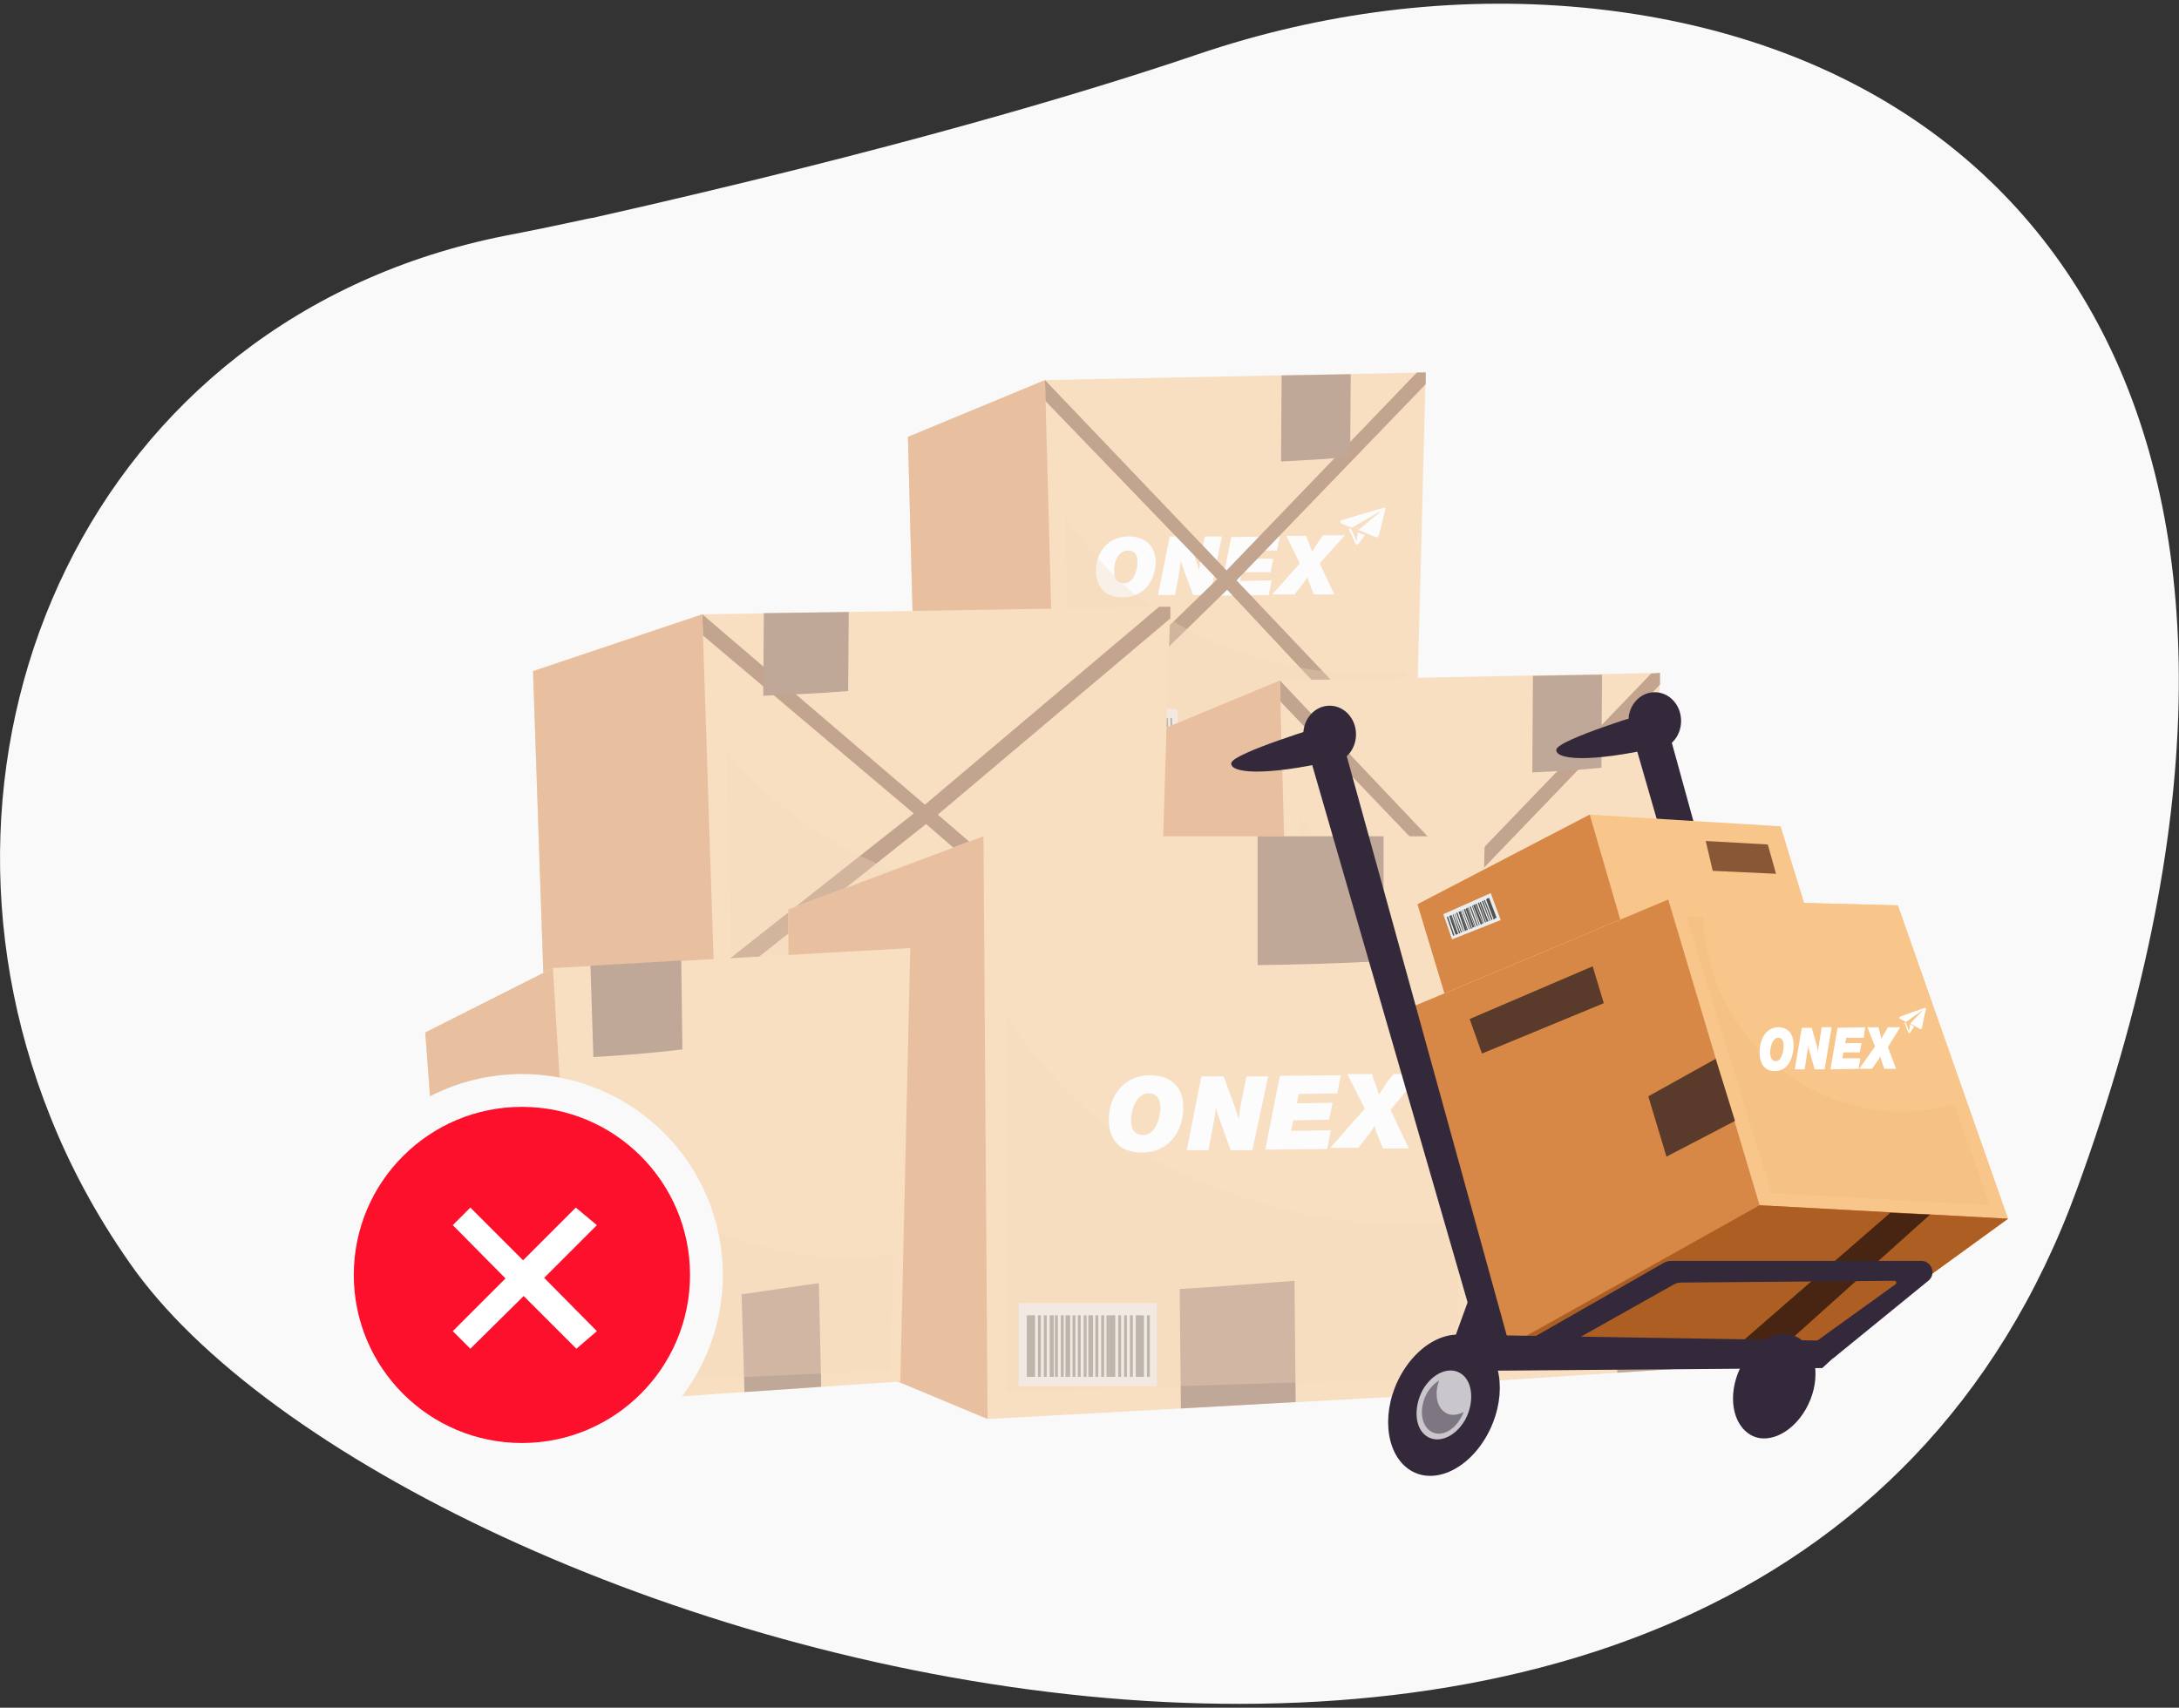 <?xml version="1.0" encoding="utf-8"?>
<!-- Generator: Adobe Illustrator 22.1.0, SVG Export Plug-In . SVG Version: 6.00 Build 0)  -->
<svg version="1.1" id="Layer_1" xmlns="http://www.w3.org/2000/svg" xmlns:xlink="http://www.w3.org/1999/xlink" x="0px" y="0px"
	 viewBox="0 0 372 291.6" style="enable-background:new 0 0 372 291.6;" xml:space="preserve">
<rect x="0" y="0" width="372" height="291.6" fill="#333333" stroke="none"/>
<style type="text/css">
	.st0{fill:#F9F9FA;}
	.st1{fill:#F7C589;}
	.st2{opacity:0.32;fill:#EDB779;}
	.st3{fill:#F8D5AA;}
	.st4{fill:#D68745;}
	.st5{fill:#875737;}
	.st6{opacity:0.55;fill:#A56D3F;}
	.st7{fill:#8D5022;}
	.st8{fill:#E9EBEC;}
	.st9{fill:#515252;}
	.st10{fill:#121F23;}
	.st11{opacity:0.5;fill:url(#SVGID_1_);}
	.st12{fill:#4D5051;enable-background:new    ;}
	.st13{opacity:0.5;fill:#262626;}
	.st14{opacity:0.5;fill:url(#SVGID_2_);}
	.st15{fill:url(#SVGID_3_);}
	.st16{fill:#5DBA2F;enable-background:new    ;}
	.st17{opacity:0.5;fill:url(#SVGID_4_);}
	.st18{fill:url(#SVGID_5_);}
	.st19{fill:url(#SVGID_6_);}
	.st20{fill:#1A2E35;}
	.st21{fill:url(#SVGID_7_);}
	.st22{fill:#FFF5E0;}
	.st23{opacity:0.5;fill:url(#SVGID_8_);}
	.st24{fill:#392F51;}
	.st25{opacity:0.5;fill:url(#SVGID_9_);}
	.st26{fill:url(#SVGID_10_);}
	.st27{fill:url(#SVGID_11_);}
	.st28{opacity:0.5;fill:url(#SVGID_12_);}
	.st29{fill:url(#SVGID_13_);}
	.st30{opacity:0.5;fill:url(#SVGID_14_);}
	.st31{opacity:0.5;fill:url(#SVGID_15_);}
	.st32{fill:url(#SVGID_16_);}
	.st33{fill:#FFA490;}
	.st34{fill:url(#SVGID_17_);}
	.st35{fill:url(#SVGID_18_);}
	.st36{opacity:0.5;fill:url(#SVGID_19_);}
	.st37{opacity:0.5;fill:url(#SVGID_20_);}
	.st38{opacity:0.5;fill:url(#SVGID_21_);}
	.st39{opacity:0.5;fill:url(#SVGID_22_);}
	.st40{opacity:0.5;fill:url(#SVGID_23_);}
	.st41{opacity:0.5;fill:url(#SVGID_24_);}
	.st42{opacity:0.5;fill:url(#SVGID_25_);}
	.st43{opacity:0.2;fill:url(#SVGID_26_);}
	.st44{fill:url(#SVGID_27_);}
	.st45{opacity:0.5;fill:url(#SVGID_28_);}
	.st46{fill:url(#SVGID_29_);}
	.st47{fill:url(#SVGID_30_);}
	.st48{opacity:0.1;fill:#1A2E35;enable-background:new    ;}
	.st49{fill:#FFFFFF;}
	.st50{opacity:0.1;enable-background:new    ;}
	.st51{fill:url(#SVGID_31_);}
	.st52{fill:none;stroke:#1A2E35;stroke-width:4.435;stroke-linecap:round;stroke-linejoin:round;stroke-miterlimit:10;}
	.st53{opacity:0.4;fill:#FFFFFF;enable-background:new    ;}
	.st54{opacity:0.2;fill:#FFFFFF;enable-background:new    ;}
	.st55{opacity:0.6;fill:#FFFFFF;enable-background:new    ;}
	.st56{fill:#5DBA2F;}
	.st57{fill:#8F6F47;}
	.st58{fill:#BF9E6E;}
	.st59{opacity:0.2;enable-background:new    ;}
	.st60{opacity:0.4;enable-background:new    ;}
	.st61{fill:#C3724A;}
	.st62{fill:#D5834A;}
	.st63{fill:#EB9B6D;}
	.st64{fill:#D78846;}
	.st65{opacity:0.55;fill:#A66D40;}
	.st66{fill:#F8C58A;}
	.st67{fill:#885736;}
	.st68{fill:#8D4F22;}
	.st69{fill:#EAECED;}
	.st70{fill:#515151;}
	.st71{fill:#FFB87F;}
	.st72{opacity:0.55;fill:#D5AF7F;}
	.st73{opacity:0.65;fill:#C5A084;}
	.st74{fill:#F9E6E0;}
	.st75{clip-path:url(#SVGID_33_);}
	.st76{opacity:0.3;fill:url(#SVGID_34_);}
	.st77{opacity:0.32;fill:#EEB87A;}
	.st78{fill:#84543B;}
	.st79{fill:#FAD6AB;}
	.st80{opacity:0.32;fill:#FBE2C4;}
	.st81{fill:#EDE2DB;}
	.st82{fill:#90898B;}
	.st83{fill:#FDEBD6;}
	.st84{opacity:0.32;fill:#B28567;}
	.st85{opacity:0.5;}
	.st86{fill:#FC102C;}
	.st87{fill:#34283B;}
	.st88{fill:#AC5E23;}
	.st89{fill:#482513;}
	.st90{fill:#CAC7CC;}
	.st91{fill:#7E7783;}
	.st92{fill:#5A3A2A;}
</style>
<path class="st0" d="M86.5,40.2c-71.3,14-103.2,87.4-77.9,150.5c3.3,8.3,7.7,16.6,13.5,24.9c46.1,66.5,278.7,135.1,332.5-12.6
	C400,78.5,351,9,270.3,1.3c-22.3-2.1-44.7,0.8-65.9,8c-18.2,6.2-51.7,16.3-103.2,27.9C101.2,37.1,95.4,38.5,86.5,40.2z"/>
<g>
	<g class="st85">
		<polygon class="st66" points="155,74.6 178.4,64.9 243.4,63.6 241.5,137.2 180.4,138.5 156.4,127.5 		"/>
		<g>
			<g>
				<path class="st49" d="M191.7,102c-2.8,0-4.5-1.5-4.6-4.4c0-3.4,2.1-6,5.6-6c2.7,0,4.5,1.5,4.6,4.2
					C197.3,99.1,195.3,102,191.7,102z M190.2,97.7c0,1.2,0.6,1.9,1.7,1.9c1.7,0,2.3-2.4,2.3-3.7c0-1-0.4-1.9-1.6-1.9
					C190.8,94,190.1,96.2,190.2,97.7z"/>
				<path class="st49" d="M206.6,101.6l-2.9,0l-1.5-4c-0.2-0.6-0.5-1.3-0.6-1.9c-0.1,0.7-0.2,1.4-0.3,2.1l-0.7,3.8l-2.9,0l2-10l3,0
					l1.4,3.9c0.4,1.1,0.4,1.2,0.6,1.9c0.1-0.8,0.2-1.6,0.3-2.3l0.7-3.5l2.9,0L206.6,101.6z"/>
				<path class="st49" d="M218,94l-5.2,0.1l-0.3,1.3l4.9,0l-0.5,2.3l-4.9,0l-0.3,1.5l5.4-0.1l-0.5,2.5l-8.4,0.1l2-10l8.3-0.1L218,94
					z"/>
				<path class="st49" d="M225.3,96.2l2.5,5.3l-3.5,0l-0.6-1.5c-0.2-0.5-0.4-1-0.5-1.5c-0.2,0.5-0.8,1.2-1.1,1.6l-1.1,1.4l-3.8,0
					l4.7-5.3l-2.3-4.7l3.4,0l0.4,1.1c0.2,0.5,0.4,1.1,0.6,1.6c0.4-0.6,0.8-1.2,1-1.6l0.9-1.2l3.7,0L225.3,96.2z"/>
			</g>
			<g>
				<path class="st49" d="M231.6,92.4l-0.9-2l-0.5-0.2c0,0,0.9,1.9,1.2,2.6c0.1,0.2,0.4,0.2,0.5,0.1c0.3-0.4,1.1-1.5,1.1-1.5
					l-1.2-0.5L231.6,92.4z"/>
				<path class="st49" d="M236.3,86.7c-1.6,0.4-5.5,1.6-7.2,2.1c-0.3,0.1-0.4,0.4-0.1,0.6c0.5,0.2,1.1,0.5,1.8,0.7l5.2-3l-4.1,3.4
					c1.2,0.5,2.3,0.9,2.9,1.2c0.3,0.1,0.5,0,0.6-0.3c0.3-1,0.9-3.6,1.1-4.5C236.6,86.8,236.4,86.7,236.3,86.7z"/>
			</g>
		</g>
		<polygon class="st64" points="155,74.6 178.4,64.9 180.4,138.5 156.4,127.5 		"/>
		<polygon class="st68" points="241.6,135 241.7,131.4 211.1,99.1 243.4,65.6 243.4,63.6 241.9,63.6 209.4,97.4 178.4,64.9 
			178.5,68.5 207.8,98.9 175,130.7 175,134.4 209.5,100.7 		"/>
		<path class="st67" d="M218.8,64.1l-0.1,14.7c3.9-0.2,7.8-0.4,11.8-0.8l0.1-14.1L218.8,64.1z"/>
		<path class="st67" d="M226.1,119.3c-4.9,0.5-9.8,0.9-14.6,1.3l0.2,17.2l14.7-0.3L226.1,119.3z"/>
		<g>
			<polygon class="st69" points="201.2,131.6 184.2,131 184,120.7 201,121.1 			"/>
			<polygon class="st70" points="185.9,129.9 185.1,129.9 184.9,122.3 185.8,122.3 			"/>
			<polygon class="st70" points="186.1,129.9 185.8,129.9 185.6,122.3 185.9,122.3 			"/>
			<polygon class="st70" points="186.8,130 186.5,130 186.3,122.3 186.7,122.3 			"/>
			<polygon class="st70" points="187.5,130 187.2,130 187,122.3 187.4,122.3 			"/>
			<polygon class="st70" points="188.3,130 187.9,130 187.7,122.3 188.2,122.4 			"/>
			<polygon class="st70" points="188.9,130 188.6,130 188.4,122.4 188.8,122.4 			"/>
			<polygon class="st70" points="189.6,130 189.3,130 189.1,122.4 189.5,122.4 			"/>
			<polygon class="st70" points="190.4,130.1 189.8,130.1 189.7,122.4 190.3,122.4 			"/>
			<polygon class="st70" points="191,130.1 190.7,130.1 190.5,122.4 190.9,122.4 			"/>
			<polygon class="st70" points="191.7,130.1 191.4,130.1 191.3,122.4 191.6,122.4 			"/>
			<polygon class="st70" points="192.4,130.1 192.1,130.1 192,122.4 192.3,122.5 			"/>
			<polygon class="st70" points="193.3,130.2 192.7,130.1 192.5,122.5 193.1,122.5 			"/>
			<polygon class="st70" points="193.8,130.2 193.5,130.2 193.4,122.5 193.7,122.5 			"/>
			<polygon class="st70" points="194.6,130.2 194.2,130.2 194.1,122.5 194.4,122.5 			"/>
			<polygon class="st70" points="195.3,130.2 194.9,130.2 194.8,122.5 195.1,122.5 			"/>
			<polygon class="st70" points="195.9,130.2 195.2,130.2 195.1,122.5 195.8,122.5 			"/>
			<polygon class="st70" points="196.7,130.3 196.3,130.3 196.2,122.6 196.6,122.6 			"/>
			<polygon class="st70" points="197.4,130.3 197.1,130.3 196.9,122.6 197.3,122.6 			"/>
			<polygon class="st70" points="198.1,130.3 197.8,130.3 197.7,122.6 198,122.6 			"/>
			<polygon class="st70" points="198.8,130.3 198.5,130.3 198.4,122.6 198.7,122.6 			"/>
			<polygon class="st70" points="199.5,130.3 198.7,130.3 198.5,122.6 199.4,122.6 			"/>
			<polygon class="st70" points="200.3,130.4 199.9,130.4 199.8,122.6 200.1,122.6 			"/>
		</g>
		<path class="st77" d="M200.8,106.4c-8.2-4.7-14.5-11.6-19-18.4l0.9,47.1l57,0l0.2-20.4C226.7,116.3,211.8,112.7,200.8,106.4z"/>
		<g>
			<polygon class="st66" points="195.1,125.9 218.5,116.2 283.4,114.9 281.5,188.5 220.5,189.8 196.5,178.9 			"/>
			<polygon class="st68" points="281.6,186.4 281.7,182.8 251.1,150.5 283.4,116.9 283.4,114.9 281.9,115 249.4,148.8 218.5,116.2 
				218.6,119.8 247.8,150.3 215.1,182.1 215.1,185.8 249.5,152 			"/>
			<polygon class="st64" points="195.1,125.9 218.5,116.2 220.5,189.8 196.5,178.9 			"/>
			<path class="st67" d="M261.7,115.4l-0.1,16.5c3.9-0.2,7.8-0.4,11.8-0.8l0.1-15.9L261.7,115.4z"/>
			<path class="st67" d="M266.1,170.7c-4.9,0.5-9.8,0.9-14.6,1.3l0.2,17.2l14.6-0.3L266.1,170.7z"/>
			<g>
				<polygon class="st69" points="241.2,182.9 224.2,182.4 224,172.1 241.1,172.5 				"/>
				<polygon class="st70" points="226,181.3 225.1,181.3 225,173.6 225.8,173.7 				"/>
				<polygon class="st70" points="226.1,181.3 225.8,181.3 225.7,173.6 226,173.7 				"/>
				<polygon class="st70" points="226.8,181.3 226.5,181.3 226.4,173.7 226.7,173.7 				"/>
				<polygon class="st70" points="227.5,181.3 227.2,181.3 227.1,173.7 227.4,173.7 				"/>
				<polygon class="st70" points="228.4,181.4 227.9,181.4 227.8,173.7 228.3,173.7 				"/>
				<polygon class="st70" points="228.9,181.4 228.6,181.4 228.5,173.7 228.8,173.7 				"/>
				<polygon class="st70" points="229.7,181.4 229.3,181.4 229.2,173.7 229.5,173.7 				"/>
				<polygon class="st70" points="230.5,181.4 229.9,181.4 229.8,173.7 230.3,173.8 				"/>
				<polygon class="st70" points="231.1,181.4 230.7,181.4 230.6,173.8 230.9,173.8 				"/>
				<polygon class="st70" points="231.8,181.5 231.4,181.5 231.3,173.8 231.6,173.8 				"/>
				<polygon class="st70" points="232.5,181.5 232.1,181.5 232,173.8 232.3,173.8 				"/>
				<polygon class="st70" points="233.3,181.5 232.7,181.5 232.6,173.8 233.2,173.8 				"/>
				<polygon class="st70" points="233.9,181.5 233.5,181.5 233.4,173.8 233.8,173.8 				"/>
				<polygon class="st70" points="234.6,181.6 234.3,181.5 234.1,173.9 234.5,173.9 				"/>
				<polygon class="st70" points="235.3,181.6 235,181.6 234.8,173.9 235.2,173.9 				"/>
				<polygon class="st70" points="236,181.6 235.3,181.6 235.2,173.9 235.9,173.9 				"/>
				<polygon class="st70" points="236.7,181.6 236.4,181.6 236.3,173.9 236.6,173.9 				"/>
				<polygon class="st70" points="237.4,181.6 237.1,181.6 237,173.9 237.3,173.9 				"/>
				<polygon class="st70" points="238.1,181.7 237.8,181.6 237.7,173.9 238,174 				"/>
				<polygon class="st70" points="238.9,181.7 238.5,181.7 238.4,174 238.7,174 				"/>
				<polygon class="st70" points="239.5,181.7 238.7,181.7 238.6,174 239.4,174 				"/>
				<polygon class="st70" points="240.3,181.7 239.9,181.7 239.8,174 240.2,174 				"/>
			</g>
			<path class="st77" d="M240.8,157.8c-8.2-4.7-14.5-11.6-19-18.4l0.9,47.1l57,0l0.2-20.4C266.6,167.6,251.9,164.1,240.8,157.8z"/>
		</g>
		<g>
			<polygon class="st66" points="91,114.6 119.9,104.9 199.8,103.6 197.5,177.2 122.3,178.5 92.8,167.5 			"/>
			<polygon class="st68" points="197.6,175 197.7,171.4 160.1,139.1 199.8,105.6 199.8,103.6 197.9,103.6 157.9,137.4 119.9,104.9 
				120,108.5 156,138.9 115.7,170.7 115.7,174.4 158.1,140.7 			"/>
			<polygon class="st64" points="91,114.6 119.9,104.9 122.3,178.5 92.8,167.5 			"/>
			<path class="st67" d="M130.4,104.7l-0.1,14.1c4.8-0.2,9.6-0.4,14.5-0.8l0.1-13.5L130.4,104.7z"/>
			<path class="st67" d="M178.5,159.3c-6,0.5-12.1,0.9-18,1.3l0.3,17.2l18-0.3L178.5,159.3z"/>
			<path class="st77" d="M147.4,146.4c-10.1-4.7-17.9-11.6-23.4-18.4l1.1,47.1l70.1,0l0.3-20.4C179.2,156.3,161,152.8,147.4,146.4z"
				/>
		</g>
		<g>
			<polygon class="st66" points="230.5,181.3 249.9,172.5 302.2,169.9 300.7,232.8 250,236.1 230.2,227.2 			"/>
			<polygon class="st64" points="230.5,181.3 249.9,172.5 250,236.1 230.2,227.2 			"/>
			<path class="st67" d="M264.6,182.2c4.4-0.3,8.8-0.6,13.3-1l0.2-10l-13.2,0.7L264.6,182.2z"/>
			<path class="st67" d="M288.1,217.7c-4,0.6-8,1.1-12,1.6l0,15.1l12.1-0.8L288.1,217.7z"/>
			<g>
				<polygon class="st69" points="267.4,229.3 253.3,229.4 253.3,220.3 267.4,220.1 				"/>
				<polygon class="st70" points="254.8,228.4 254.1,228.4 254.1,221.6 254.8,221.6 				"/>
				<polygon class="st70" points="254.9,228.4 254.6,228.4 254.6,221.6 254.9,221.6 				"/>
				<polygon class="st70" points="255.5,228.4 255.2,228.4 255.2,221.6 255.5,221.6 				"/>
				<polygon class="st70" points="256.1,228.3 255.8,228.4 255.8,221.6 256.1,221.6 				"/>
				<polygon class="st70" points="256.8,228.3 256.4,228.3 256.4,221.6 256.8,221.6 				"/>
				<polygon class="st70" points="257.2,228.3 257,228.3 257,221.6 257.3,221.6 				"/>
				<polygon class="st70" points="257.8,228.3 257.5,228.3 257.6,221.6 257.8,221.6 				"/>
				<polygon class="st70" points="258.5,228.3 258,228.3 258,221.6 258.5,221.6 				"/>
				<polygon class="st70" points="259,228.3 258.7,228.3 258.7,221.6 259,221.6 				"/>
				<polygon class="st70" points="259.6,228.3 259.3,228.3 259.3,221.6 259.6,221.6 				"/>
				<polygon class="st70" points="260.2,228.3 259.9,228.3 259.9,221.6 260.2,221.6 				"/>
				<polygon class="st70" points="260.9,228.3 260.4,228.3 260.4,221.6 260.9,221.6 				"/>
				<polygon class="st70" points="261.3,228.3 261.1,228.3 261.1,221.5 261.4,221.5 				"/>
				<polygon class="st70" points="261.9,228.3 261.6,228.3 261.7,221.5 262,221.5 				"/>
				<polygon class="st70" points="262.5,228.3 262.2,228.3 262.3,221.5 262.5,221.5 				"/>
				<polygon class="st70" points="263.1,228.3 262.5,228.3 262.5,221.5 263.1,221.5 				"/>
				<polygon class="st70" points="263.7,228.3 263.4,228.3 263.4,221.5 263.7,221.5 				"/>
				<polygon class="st70" points="264.3,228.3 264,228.3 264,221.5 264.3,221.5 				"/>
				<polygon class="st70" points="264.9,228.3 264.6,228.3 264.6,221.5 264.9,221.5 				"/>
				<polygon class="st70" points="265.5,228.3 265.2,228.3 265.2,221.5 265.5,221.5 				"/>
				<polygon class="st70" points="266,228.3 265.3,228.3 265.4,221.5 266.1,221.5 				"/>
				<polygon class="st70" points="266.7,228.2 266.4,228.3 266.4,221.5 266.7,221.5 				"/>
			</g>
			<path class="st77" d="M267.4,207.3c-6.7-3.8-11.8-9.6-15.3-15.3l-0.2,41l47.2-2l0.2-17.8C288.5,215,276.4,212.5,267.4,207.3z"/>
		</g>
		<g>
			<polygon class="st66" points="134.6,155.3 167.9,142.8 253.5,142.8 251.1,237.8 168.6,242.3 134.6,228.1 			"/>
			<polygon class="st64" points="134.6,155.3 167.9,142.8 168.6,242.3 134.6,228.1 			"/>
			<path class="st67" d="M236.2,164.1v-21.3h-21.5v22C221.9,164.7,229,164.5,236.2,164.1z"/>
			<path class="st67" d="M201.4,220.1l0.2,20.4l19.6-1.1l-0.2-20.7C214.5,219.2,208,219.7,201.4,220.1z"/>
			<g>
				<rect x="173.9" y="222.5" class="st69" width="23.6" height="14.2"/>
				<rect x="175.3" y="224.6" class="st70" width="1.2" height="10.5"/>
				<rect x="176.2" y="224.6" class="st70" width="0.5" height="10.5"/>
				<rect x="177.2" y="224.6" class="st70" width="0.5" height="10.5"/>
				<rect x="178.2" y="224.6" class="st70" width="0.5" height="10.5"/>
				<rect x="179.2" y="224.6" class="st70" width="0.7" height="10.5"/>
				<rect x="180.1" y="224.6" class="st70" width="0.5" height="10.5"/>
				<rect x="181.1" y="224.6" class="st70" width="0.5" height="10.5"/>
				<rect x="181.9" y="224.6" class="st70" width="0.8" height="10.5"/>
				<rect x="183.1" y="224.6" class="st70" width="0.5" height="10.5"/>
				<rect x="184" y="224.6" class="st70" width="0.5" height="10.5"/>
				<rect x="185" y="224.6" class="st70" width="0.5" height="10.5"/>
				<rect x="185.8" y="224.6" class="st70" width="0.8" height="10.5"/>
				<rect x="187" y="224.6" class="st70" width="0.5" height="10.5"/>
				<rect x="188" y="224.6" class="st70" width="0.5" height="10.5"/>
				<rect x="188.9" y="224.6" class="st70" width="0.5" height="10.5"/>
				<rect x="189.4" y="224.6" class="st70" width="1" height="10.5"/>
				<rect x="190.9" y="224.6" class="st70" width="0.5" height="10.5"/>
				<rect x="191.9" y="224.6" class="st70" width="0.5" height="10.5"/>
				<rect x="192.9" y="224.6" class="st70" width="0.5" height="10.5"/>
				<rect x="193.9" y="224.6" class="st70" width="0.5" height="10.5"/>
				<rect x="194.1" y="224.6" class="st70" width="1.2" height="10.5"/>
				<rect x="195.8" y="224.6" class="st70" width="0.5" height="10.5"/>
			</g>
			<path class="st77" d="M197.5,198.1c-11.1-6.2-19.6-15.4-25.6-24.5v64l76.9-2.4l0.3-26.8C231.8,210.7,212.3,206.3,197.5,198.1z"/>
		</g>
		<g>
			<polygon class="st66" points="72.6,176.3 94.4,165.3 155.4,161.9 153.7,235.9 98.9,239.6 76.6,230 			"/>
			<polygon class="st64" points="72.6,176.3 94.4,165.3 98.9,239.6 76.6,230 			"/>
			<path class="st67" d="M101.3,180.5c5.1-0.3,10.2-0.7,15.2-1.3l-0.2-15.2l-15.5,0.9L101.3,180.5z"/>
			<path class="st67" d="M139.8,219.1c-4.4,0.6-8.8,1.3-13.2,1.9l0.5,16.7l13.1-0.9L139.8,219.1z"/>
			<g>
				<polygon class="st69" points="117.5,232.1 102.1,232.3 101.5,222.2 117.1,221.9 				"/>
				<polygon class="st70" points="103.6,231.1 102.9,231.1 102.5,223.6 103.3,223.6 				"/>
				<polygon class="st70" points="103.8,231.1 103.5,231.1 103.1,223.6 103.4,223.6 				"/>
				<polygon class="st70" points="104.4,231.1 104.1,231.1 103.8,223.6 104.1,223.6 				"/>
				<polygon class="st70" points="105.1,231.1 104.8,231.1 104.4,223.6 104.7,223.6 				"/>
				<polygon class="st70" points="105.8,231.1 105.4,231.1 105.1,223.6 105.5,223.6 				"/>
				<polygon class="st70" points="106.3,231.1 106,231.1 105.7,223.6 106,223.6 				"/>
				<polygon class="st70" points="107,231.1 106.7,231.1 106.3,223.6 106.6,223.6 				"/>
				<polygon class="st70" points="107.7,231.1 107.2,231.1 106.9,223.6 107.4,223.6 				"/>
				<polygon class="st70" points="108.3,231.1 108,231.1 107.6,223.6 107.9,223.6 				"/>
				<polygon class="st70" points="108.9,231.1 108.6,231.1 108.3,223.5 108.6,223.5 				"/>
				<polygon class="st70" points="109.5,231 109.2,231 108.9,223.5 109.2,223.5 				"/>
				<polygon class="st70" points="110.3,231 109.8,231 109.4,223.5 110,223.5 				"/>
				<polygon class="st70" points="110.8,231 110.5,231 110.2,223.5 110.5,223.5 				"/>
				<polygon class="st70" points="111.5,231 111.2,231 110.8,223.5 111.2,223.5 				"/>
				<polygon class="st70" points="112.1,231 111.8,231 111.5,223.5 111.8,223.5 				"/>
				<polygon class="st70" points="112.7,231 112.1,231 111.8,223.5 112.4,223.5 				"/>
				<polygon class="st70" points="113.4,231 113.1,231 112.8,223.5 113.1,223.5 				"/>
				<polygon class="st70" points="114,231 113.7,231 113.4,223.5 113.7,223.5 				"/>
				<polygon class="st70" points="114.7,231 114.4,231 114.1,223.4 114.4,223.4 				"/>
				<polygon class="st70" points="115.3,231 115,231 114.7,223.4 115.1,223.4 				"/>
				<polygon class="st70" points="116,231 115.2,231 114.9,223.4 115.7,223.4 				"/>
				<polygon class="st70" points="116.6,231 116.3,231 116,223.4 116.4,223.4 				"/>
			</g>
			<path class="st77" d="M116.6,207.3c-7.7-4.4-13.7-11.2-18.1-18l2.4,47l51.2-2.3l0.2-19.9C140.3,216.1,126.8,213.2,116.6,207.3z"
				/>
		</g>
		<g>
			<g>
				<path class="st49" d="M195,196.8c-3.6,0-5.7-1.9-5.7-5.6c0-4.2,2.7-7.6,7-7.6c3.4,0,5.7,1.9,5.7,5.3
					C202.1,193.2,199.5,196.8,195,196.8z M193.1,191.4c0,1.6,0.8,2.4,2.1,2.4c2.1,0,2.9-3,2.9-4.7c0-1.3-0.5-2.4-2-2.4
					C193.9,186.7,193.1,189.6,193.1,191.4z"/>
				<path class="st49" d="M213.8,196.4l-3.7,0l-1.8-5c-0.3-0.8-0.6-1.6-0.7-2.4c-0.1,0.9-0.2,1.8-0.4,2.7l-0.9,4.7l-3.7,0l2.5-12.6
					l3.8,0l1.8,4.9c0.5,1.4,0.5,1.5,0.8,2.4c0.1-1,0.2-2,0.4-2.9l0.9-4.4l3.7,0L213.8,196.4z"/>
				<path class="st49" d="M228.3,186.7l-6.6,0.1l-0.3,1.6l6.1-0.1l-0.6,2.9l-6.1,0.1l-0.4,1.8l6.8-0.1l-0.6,3.2l-10.6,0.1l2.5-12.6
					l10.4-0.1L228.3,186.7z"/>
				<path class="st49" d="M237.4,189.5l3.1,6.6l-4.4,0l-0.8-2c-0.3-0.6-0.5-1.2-0.6-1.9c-0.3,0.6-1,1.5-1.4,2l-1.4,1.8l-4.8,0
					l5.9-6.7l-3-5.9l4.2,0l0.5,1.4c0.3,0.7,0.5,1.4,0.7,2.1c0.5-0.7,1-1.5,1.3-2l1.2-1.5l4.6,0L237.4,189.5z"/>
			</g>
			<g>
				<path class="st49" d="M245.3,184.7l-1.1-2.5l-0.6-0.3c0,0,1.1,2.4,1.5,3.3c0.1,0.3,0.5,0.3,0.6,0.1c0.4-0.5,1.4-1.9,1.4-1.9
					l-1.5-0.6L245.3,184.7z"/>
				<path class="st49" d="M251.2,177.6c-2,0.6-6.9,2-9.1,2.6c-0.4,0.1-0.5,0.6-0.1,0.7c0.6,0.2,1.4,0.6,2.3,0.9l6.5-3.7l-5.1,4.3
					c1.5,0.6,2.9,1.2,3.7,1.5c0.3,0.1,0.6,0,0.7-0.3c0.3-1.3,1.1-4.5,1.4-5.7C251.6,177.6,251.5,177.5,251.2,177.6z"/>
			</g>
		</g>
	</g>
	<circle class="st0" cx="89.1" cy="217.7" r="34.3"/>
	<g>
		<circle class="st86" cx="89.1" cy="217.7" r="28.7"/>
		<path class="st49" d="M101.9,227.3l-9-9.1l9-9l-3.6-3l-9,9l-9-9l-3,3l9,9.1l-9,9l3,3l9.1-9l9,9L101.9,227.3z"/>
	</g>
	<g>
		<path class="st87" d="M281.8,121.5c0,0-15.9,4.8-16.1,6.5c-0.2,1.7,5.6,2.3,17.4-0.4C283.1,127.6,282.6,121.8,281.8,121.5z"/>
		<polygon class="st87" points="278.7,125.5 308.7,229.6 313.7,229.6 284.5,123.5 		"/>
		<path class="st87" d="M287,123.1c0,2.7-2,4.9-4.5,4.9c-2.5,0-4.5-2.2-4.5-4.9c0-2.7,2-4.9,4.5-4.9C285,118.2,287,120.4,287,123.1z
			"/>
		<g>
			<g>
				<path class="st66" d="M242,154.4l5.5,18.2l31.6-7c0,0,31.9-3.8,31.4-4.1c-0.5-0.4-6.5-20.4-6.5-20.4l-32.6-2L242,154.4z"/>
				<polygon class="st64" points="242,154.4 247.5,172.6 279.1,165.6 271.4,139.1 				"/>
				<polygon class="st67" points="291.2,143.6 292.4,148.7 303.2,149.2 301.8,144.2 				"/>
				<g>
					<polygon class="st69" points="247.9,160.4 256.2,157.1 254.5,152.5 246.4,156.1 					"/>
					<polygon class="st70" points="255.1,156.9 255.5,156.7 254.2,153.3 253.8,153.5 					"/>
					<polygon class="st70" points="255,157 255.2,156.9 253.9,153.5 253.7,153.6 					"/>
					<polygon class="st70" points="254.6,157.1 254.8,157 253.5,153.7 253.3,153.7 					"/>
					<polygon class="st70" points="254.3,157.3 254.4,157.2 253.2,153.8 253,153.9 					"/>
					<polygon class="st70" points="253.8,157.4 254.1,157.3 252.8,154 252.6,154.1 					"/>
					<polygon class="st70" points="253.5,157.5 253.7,157.5 252.5,154.1 252.3,154.2 					"/>
					<polygon class="st70" points="253.2,157.7 253.3,157.6 252.1,154.3 251.9,154.4 					"/>
					<polygon class="st70" points="252.8,157.9 253.1,157.7 251.8,154.4 251.5,154.6 					"/>
					<polygon class="st70" points="252.5,158 252.6,157.9 251.4,154.6 251.3,154.7 					"/>
					<polygon class="st70" points="252.1,158.1 252.3,158.1 251.1,154.8 250.9,154.8 					"/>
					<polygon class="st70" points="251.8,158.3 251.9,158.2 250.7,154.9 250.6,155 					"/>
					<polygon class="st70" points="251.4,158.4 251.7,158.3 250.5,155 250.2,155.2 					"/>
					<polygon class="st70" points="251.1,158.6 251.3,158.5 250.1,155.2 249.9,155.3 					"/>
					<polygon class="st70" points="250.8,158.7 250.9,158.6 249.7,155.4 249.6,155.4 					"/>
					<polygon class="st70" points="250.4,158.8 250.6,158.8 249.4,155.5 249.3,155.6 					"/>
					<polygon class="st70" points="250.1,159 250.4,158.8 249.3,155.6 249,155.7 					"/>
					<polygon class="st70" points="249.8,159.1 249.9,159 248.8,155.8 248.6,155.9 					"/>
					<polygon class="st70" points="249.4,159.2 249.6,159.2 248.4,156 248.3,156 					"/>
					<polygon class="st70" points="249.1,159.4 249.3,159.3 248.1,156.1 248,156.2 					"/>
					<polygon class="st70" points="248.8,159.5 248.9,159.4 247.8,156.2 247.7,156.3 					"/>
					<polygon class="st70" points="248.5,159.6 248.9,159.5 247.7,156.3 247.4,156.4 					"/>
					<polygon class="st70" points="248.1,159.8 248.3,159.7 247.2,156.5 247,156.6 					"/>
				</g>
			</g>
			<polygon class="st66" points="324,154.6 284.8,153.6 240.7,172.1 256.1,230.6 310,231.9 342.8,208.1 			"/>
			<polygon class="st66" points="324,154.6 284.8,153.6 240.7,172.1 256.1,230.6 310,231.9 342.8,208.1 			"/>
			<path class="st77" d="M333.6,188.5c-2.9,0.8-5.8,1.3-8.9,1.3c-18.3,0-33.5-15-33.9-33.2l-2.9-0.1l14.5,47.2l37.3,2.1L333.6,188.5
				z"/>
			<polygon class="st64" points="300.4,205.8 284.8,153.6 240.7,172.1 256.1,230.6 310,231.9 342.8,208.1 			"/>
			<polygon class="st88" points="300.4,205.8 256.1,230.6 310,231.9 342.8,208.1 			"/>
			<polygon class="st89" points="322.7,207.1 294.5,231.6 302.3,231.8 329.5,207.4 			"/>
			<g>
				<g>
					<path class="st87" d="M308.3,240.6c-2.5,4.4-7,6.3-9.9,4.1c-3-2.2-3.4-7.5-0.9-11.9c2.5-4.4,7-6.3,9.9-4.1
						C310.4,230.9,310.8,236.2,308.3,240.6z"/>
				</g>
				<polygon class="st87" points="311.1,233.6 248,234.1 249.2,227.9 316.1,229 				"/>
				<path class="st87" d="M259.1,229.9l25-14.3c0.4-0.2,0.8-0.3,1.2-0.3H328c1.8,0,2.6,2.3,1.2,3.4L313,231.9l-5.1-1.3l15.7-11.3
					c0.3-0.2,0.1-0.6-0.2-0.6L287,219c-0.4,0-0.8,0.1-1.2,0.3l-20.1,11.3L259.1,229.9z"/>
				<path class="st87" d="M226.3,123.8c0,0-15.9,4.8-16.1,6.5c-0.2,1.7,5.6,2.3,17.4-0.4C227.6,129.9,227.1,124.1,226.3,123.8z"/>
				<polygon class="st87" points="223.2,127.8 253.3,231.9 258.3,231.9 229,125.8 				"/>
				<ellipse class="st87" cx="227" cy="125.4" rx="4.5" ry="4.9"/>
				<polygon class="st87" points="251.2,220.6 248,229.4 251.6,230.2 253.8,224.3 				"/>
				<g>
					<path class="st87" d="M253.8,245.2c-3.4,6-9.4,8.5-13.4,5.6c-4-2.9-4.6-10.1-1.2-16.1c3.4-6,9.4-8.5,13.4-5.6
						C256.7,232,257.2,239.2,253.8,245.2z"/>
					<path class="st90" d="M250.1,242.5c-1.7,2.9-4.6,4.1-6.6,2.7c-2-1.4-2.2-4.9-0.6-7.9c1.7-2.9,4.6-4.1,6.6-2.7
						C251.5,236,251.7,239.6,250.1,242.5z"/>
					<path class="st91" d="M246.6,241.1c-1.4-1-1.7-3.3-0.9-5.4c-0.8,0.5-1.5,1.2-2.1,2.2c-1.3,2.4-1.1,5.2,0.5,6.4
						c1.6,1.2,4,0.2,5.3-2.2c0.2-0.3,0.3-0.6,0.5-1C248.7,241.7,247.5,241.8,246.6,241.1z"/>
				</g>
			</g>
			<polygon class="st92" points="250.9,174 253,179.9 273.8,171.3 271.9,165 			"/>
			<polygon class="st92" points="281.4,187.2 292.9,180.8 296.2,191.4 284.5,197.5 			"/>
		</g>
	</g>
</g>
<g>
	<g>
		<path class="st49" d="M303,182.9c-1.6,0-2.6-1.1-2.6-3.2c0-2.4,1.2-4.3,3.2-4.3c1.5,0,2.6,1,2.6,3
			C306.2,180.9,305.1,182.9,303,182.9z M302.2,179.8c0,0.9,0.4,1.4,1,1.4c0.9,0,1.3-1.7,1.3-2.6c0-0.7-0.2-1.4-0.9-1.4
			C302.6,177.2,302.2,178.8,302.2,179.8z"/>
		<path class="st49" d="M311.5,182.6l-1.7,0l-0.8-2.8c-0.1-0.4-0.3-0.9-0.3-1.4c0,0.5-0.1,1-0.2,1.5l-0.4,2.7l-1.7,0l1.2-7.1l1.7,0
			l0.8,2.8c0.2,0.8,0.2,0.9,0.3,1.3c0-0.5,0.1-1.1,0.2-1.7l0.4-2.5l1.7,0L311.5,182.6z"/>
		<path class="st49" d="M318.2,177.2l-3,0l-0.2,0.9l2.8,0l-0.3,1.6l-2.8,0l-0.2,1l3.1,0l-0.3,1.8l-4.8,0.1l1.2-7.1l4.7-0.1
			L318.2,177.2z"/>
		<path class="st49" d="M322.3,178.8l1.4,3.7l-2,0l-0.4-1.1c-0.1-0.3-0.2-0.7-0.3-1.1c-0.1,0.4-0.4,0.8-0.7,1.2l-0.7,1l-2.2,0
			l2.7-3.8l-1.3-3.3l1.9,0l0.2,0.8c0.1,0.4,0.2,0.8,0.3,1.2c0.2-0.4,0.4-0.9,0.6-1.1l0.5-0.9l2.1,0L322.3,178.8z"/>
	</g>
	<g>
		<path class="st49" d="M325.9,176.1l-0.5-1.4l-0.3-0.2c0,0,0.5,1.4,0.7,1.8c0.1,0.2,0.2,0.2,0.3,0c0.2-0.3,0.7-1,0.7-1l-0.7-0.4
			L325.9,176.1z"/>
		<path class="st49" d="M328.6,172.1c-0.9,0.3-3.2,1.1-4.2,1.5c-0.2,0.1-0.2,0.3,0,0.4c0.3,0.1,0.6,0.3,1,0.5l3-2.1l-2.3,2.4
			c0.7,0.3,1.3,0.7,1.7,0.9c0.2,0.1,0.3,0,0.3-0.2c0.2-0.7,0.5-2.5,0.7-3.2C328.8,172.1,328.7,172.1,328.6,172.1z"/>
	</g>
</g>
</svg>

